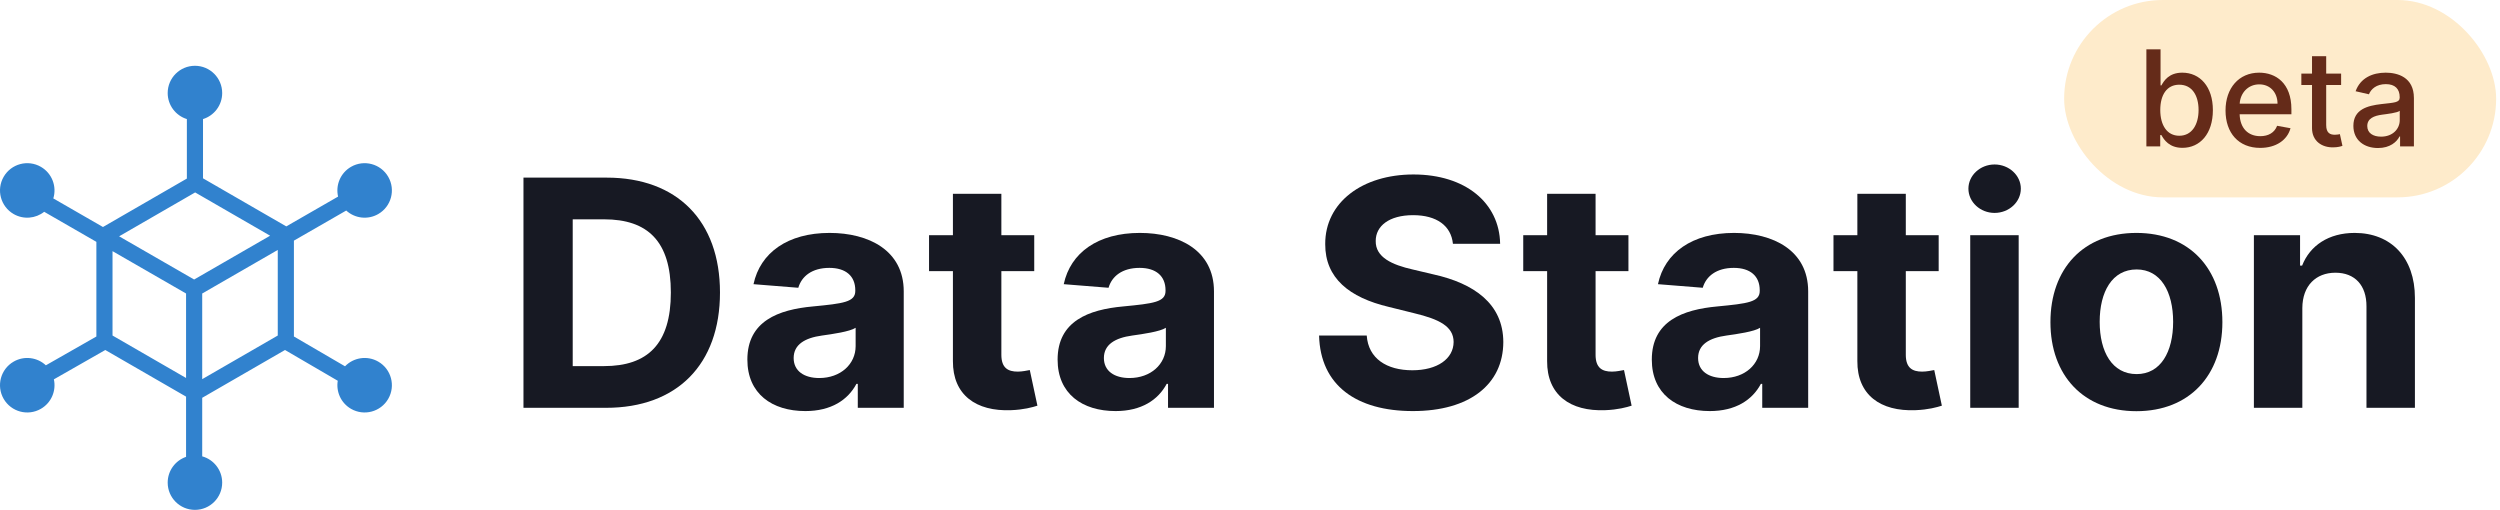 <svg width="304" height="62" viewBox="0 0 304 62" fill="none" xmlns="http://www.w3.org/2000/svg">
<path fill-rule="evenodd" clip-rule="evenodd" d="M23.704 8C25.535 8 27.018 9.484 27.018 11.314C27.018 12.802 26.037 14.061 24.686 14.479V21.684L34.811 27.53C36.921 26.315 39.091 25.066 41.111 23.905C40.79 22.521 41.39 21.034 42.683 20.287C44.268 19.372 46.295 19.915 47.21 21.5C48.125 23.085 47.582 25.111 45.997 26.026C44.713 26.768 43.139 26.552 42.101 25.601C40.062 26.773 37.869 28.035 35.74 29.261V40.918L41.955 44.542C42.987 43.471 44.651 43.196 45.997 43.974C47.582 44.889 48.125 46.915 47.21 48.5C46.295 50.085 44.268 50.628 42.683 49.713C41.453 49.003 40.851 47.623 41.071 46.3L34.723 42.598C34.701 42.586 34.68 42.572 34.659 42.558L24.589 48.372V55.492C25.989 55.879 27.018 57.163 27.018 58.686C27.018 60.516 25.535 62 23.704 62C21.874 62 20.391 60.516 20.391 58.686C20.391 57.234 21.325 56 22.625 55.553V48.23L12.8 42.558C12.777 42.574 12.753 42.589 12.729 42.603L6.551 46.128C6.855 47.502 6.255 48.972 4.971 49.713C3.386 50.628 1.36 50.085 0.444 48.5C-0.471 46.915 0.072 44.889 1.657 43.974C2.952 43.226 4.54 43.451 5.578 44.422L11.719 40.918V29.409L5.373 25.754C4.34 26.573 2.869 26.726 1.657 26.026C0.073 25.111 -0.471 23.085 0.445 21.5C1.36 19.915 3.386 19.372 4.971 20.287C6.334 21.074 6.927 22.684 6.483 24.127L12.52 27.604L22.723 21.713V14.479C21.372 14.061 20.391 12.802 20.391 11.314C20.391 9.484 21.874 8 23.704 8ZM14.486 28.736L23.73 23.399L32.846 28.662C31.906 29.204 30.992 29.73 30.126 30.229C28.123 31.384 26.371 32.395 25.119 33.117C24.493 33.478 23.992 33.767 23.648 33.965L23.606 33.989L14.486 28.736ZM33.776 40.8L24.589 46.105V35.69L24.63 35.666C24.974 35.468 25.474 35.179 26.1 34.818C27.352 34.096 29.104 33.085 31.107 31.931C31.958 31.44 32.854 30.924 33.776 30.392V40.8ZM22.625 45.963V35.69L13.683 30.54V40.8L22.625 45.963Z" fill="#3182CE"/>
<path d="M73.694 49.59C82.323 49.59 87.55 44.314 87.55 35.567C87.55 26.847 82.323 21.599 73.777 21.599H63.654V49.59H73.694ZM69.642 44.519V26.67H73.459C78.769 26.67 81.576 29.349 81.576 35.567C81.576 41.813 78.769 44.519 73.445 44.519H69.642Z" fill="#171923"/>
<path d="M97.932 49.986C101.071 49.986 103.104 48.633 104.141 46.679H104.307V49.59H109.894V35.431C109.894 30.428 105.607 28.323 100.878 28.323C95.789 28.323 92.442 30.729 91.626 34.556L97.075 34.993C97.476 33.599 98.734 32.574 100.85 32.574C102.855 32.574 104.003 33.572 104.003 35.294V35.376C104.003 36.729 102.551 36.907 98.859 37.262C94.655 37.645 90.88 39.039 90.88 43.727C90.88 47.882 93.88 49.986 97.932 49.986ZM99.62 45.968C97.808 45.968 96.508 45.134 96.508 43.535C96.508 41.895 97.877 41.089 99.951 40.802C101.237 40.624 103.339 40.324 104.045 39.859V42.087C104.045 44.287 102.205 45.968 99.62 45.968Z" fill="#171923"/>
<path d="M125.763 28.597H121.766V23.567H115.875V28.597H112.971V32.97H115.875V43.904C115.848 48.018 118.682 50.055 122.955 49.877C124.477 49.822 125.555 49.522 126.15 49.33L125.223 44.998C124.933 45.052 124.311 45.189 123.758 45.189C122.582 45.189 121.766 44.752 121.766 43.139V32.97H125.763V28.597Z" fill="#171923"/>
<path d="M135.657 49.986C138.796 49.986 140.829 48.633 141.866 46.679H142.032V49.59H147.619V35.431C147.619 30.428 143.332 28.323 138.603 28.323C133.514 28.323 130.167 30.729 129.351 34.556L134.8 34.993C135.201 33.599 136.459 32.574 138.575 32.574C140.58 32.574 141.728 33.572 141.728 35.294V35.376C141.728 36.729 140.276 36.907 136.584 37.262C132.38 37.645 128.605 39.039 128.605 43.727C128.605 47.882 131.605 49.986 135.657 49.986ZM137.344 45.968C135.533 45.968 134.233 45.134 134.233 43.535C134.233 41.895 135.602 41.089 137.676 40.802C138.962 40.624 141.064 40.324 141.77 39.859V42.087C141.77 44.287 139.93 45.968 137.344 45.968Z" fill="#171923"/>
<path d="M176.677 29.649H182.416C182.333 24.661 178.184 21.216 171.878 21.216C165.669 21.216 161.119 24.606 161.147 29.69C161.133 33.818 164.079 36.182 168.864 37.317L171.947 38.082C175.031 38.82 176.746 39.695 176.76 41.581C176.746 43.631 174.782 45.025 171.74 45.025C168.628 45.025 166.388 43.604 166.195 40.802H160.4C160.552 46.856 164.936 49.986 171.809 49.986C178.723 49.986 182.789 46.72 182.803 41.594C182.789 36.934 179.235 34.46 174.312 33.367L171.768 32.765C169.306 32.205 167.246 31.303 167.287 29.294C167.287 27.49 168.905 26.164 171.837 26.164C174.699 26.164 176.456 27.449 176.677 29.649Z" fill="#171923"/>
<path d="M198.018 28.597H194.022V23.567H188.13V28.597H185.226V32.97H188.13V43.904C188.103 48.018 190.938 50.055 195.211 49.877C196.732 49.822 197.811 49.522 198.405 49.33L197.479 44.998C197.188 45.052 196.566 45.189 196.013 45.189C194.837 45.189 194.022 44.752 194.022 43.139V32.97H198.018V28.597Z" fill="#171923"/>
<path d="M207.913 49.986C211.052 49.986 213.084 48.633 214.122 46.679H214.288V49.59H219.874V35.431C219.874 30.428 215.587 28.323 210.858 28.323C205.769 28.323 202.422 30.729 201.607 34.556L207.055 34.993C207.456 33.599 208.715 32.574 210.83 32.574C212.836 32.574 213.983 33.572 213.983 35.294V35.376C213.983 36.729 212.531 36.907 208.839 37.262C204.635 37.645 200.86 39.039 200.86 43.727C200.86 47.882 203.861 49.986 207.913 49.986ZM209.6 45.968C207.788 45.968 206.488 45.134 206.488 43.535C206.488 41.895 207.857 41.089 209.932 40.802C211.218 40.624 213.32 40.324 214.025 39.859V42.087C214.025 44.287 212.186 45.968 209.6 45.968Z" fill="#171923"/>
<path d="M235.743 28.597H231.746V23.567H225.855V28.597H222.951V32.97H225.855V43.904C225.828 48.018 228.663 50.055 232.936 49.877C234.457 49.822 235.535 49.522 236.13 49.33L235.204 44.998C234.913 45.052 234.291 45.189 233.738 45.189C232.562 45.189 231.746 44.752 231.746 43.139V32.97H235.743V28.597Z" fill="#171923"/>
<path d="M239.58 49.59H245.471V28.597H239.58V49.59ZM242.54 25.891C244.296 25.891 245.734 24.565 245.734 22.939C245.734 21.326 244.296 20 242.54 20C240.797 20 239.359 21.326 239.359 22.939C239.359 24.565 240.797 25.891 242.54 25.891Z" fill="#171923"/>
<path d="M259.788 50C266.232 50 270.242 45.64 270.242 39.175C270.242 32.67 266.232 28.323 259.788 28.323C253.343 28.323 249.333 32.67 249.333 39.175C249.333 45.64 253.343 50 259.788 50ZM259.815 45.49C256.842 45.49 255.321 42.797 255.321 39.134C255.321 35.471 256.842 32.765 259.815 32.765C262.733 32.765 264.254 35.471 264.254 39.134C264.254 42.797 262.733 45.49 259.815 45.49Z" fill="#171923"/>
<path d="M279.964 37.453C279.978 34.747 281.609 33.162 283.988 33.162C286.353 33.162 287.777 34.693 287.763 37.262V49.59H293.654V36.223C293.654 31.33 290.75 28.323 286.325 28.323C283.172 28.323 280.89 29.854 279.936 32.301H279.687V28.597H274.073V49.59H279.964V37.453Z" fill="#171923"/>
<rect x="251" width="52.532" height="24" rx="12" fill="#FEEBCB"/>
<path d="M261 17.804H262.683V16.427H262.827C263.138 16.991 263.772 17.977 265.386 17.977C267.53 17.977 269.086 16.259 269.086 13.395C269.086 10.524 267.507 8.836 265.369 8.836C263.726 8.836 263.133 9.839 262.827 10.386H262.723V6H261V17.804ZM262.689 13.377C262.689 11.527 263.496 10.3 265 10.3C266.562 10.3 267.346 11.62 267.346 13.377C267.346 15.153 266.539 16.507 265 16.507C263.519 16.507 262.689 15.239 262.689 13.377Z" fill="#652B19"/>
<path d="M274.837 17.983C276.768 17.983 278.134 17.032 278.526 15.591L276.895 15.297C276.584 16.133 275.834 16.559 274.854 16.559C273.379 16.559 272.388 15.602 272.341 13.896H278.635V13.285C278.635 10.086 276.722 8.836 274.716 8.836C272.249 8.836 270.624 10.715 270.624 13.435C270.624 16.184 272.226 17.983 274.837 17.983ZM272.347 12.605C272.416 11.349 273.327 10.259 274.728 10.259C276.065 10.259 276.941 11.251 276.947 12.605H272.347Z" fill="#652B19"/>
<path d="M284.68 8.951H282.865V6.83H281.141V8.951H279.844V10.334H281.141V15.562C281.135 17.17 282.363 17.948 283.723 17.919C284.271 17.913 284.64 17.81 284.841 17.735L284.53 16.311C284.415 16.334 284.202 16.386 283.925 16.386C283.366 16.386 282.865 16.202 282.865 15.205V10.334H284.68V8.951Z" fill="#652B19"/>
<path d="M289.163 18C290.627 18 291.451 17.256 291.78 16.594H291.849V17.804H293.532V11.925C293.532 9.349 291.503 8.836 290.097 8.836C288.494 8.836 287.019 9.481 286.442 11.095L288.062 11.464C288.316 10.836 288.961 10.23 290.12 10.23C291.232 10.23 291.803 10.813 291.803 11.816V11.856C291.803 12.484 291.157 12.473 289.566 12.657C287.889 12.853 286.171 13.291 286.171 15.303C286.171 17.043 287.48 18 289.163 18ZM289.537 16.617C288.563 16.617 287.86 16.179 287.86 15.326C287.86 14.403 288.679 14.075 289.676 13.942C290.235 13.867 291.561 13.718 291.808 13.47V14.611C291.808 15.66 290.973 16.617 289.537 16.617Z" fill="#652B19"/>
</svg>
